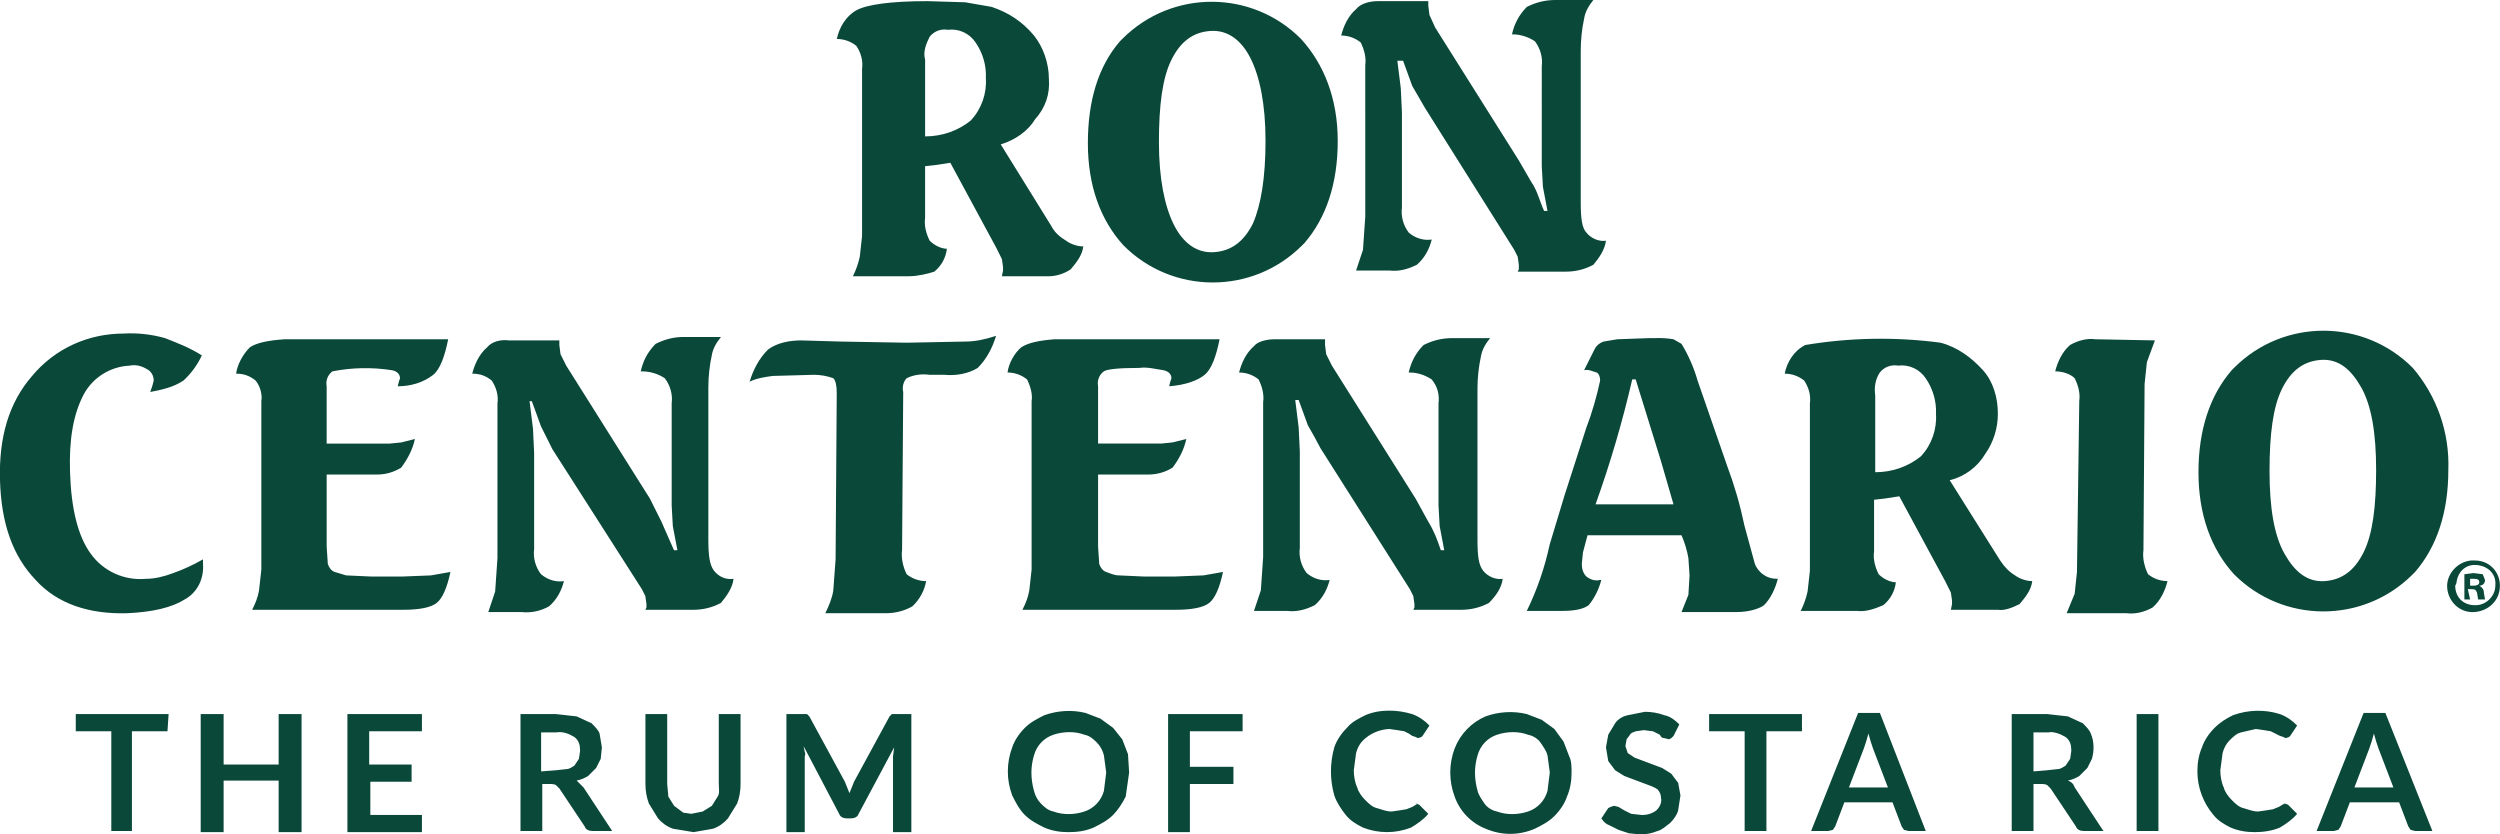 <?xml version="1.0" encoding="UTF-8"?>
<svg id="Layer_1" data-name="Layer 1" xmlns="http://www.w3.org/2000/svg" viewBox="0 0 218.11 72.8">
  <defs>
    <style>
      .cls-1 {
        fill: #0a483a;
      }
    </style>
  </defs>
  <path class="cls-1" d="m17.61,31c-.38.83-.93,1.58-1.6,2.2-.9.6-1.9.8-2.9,1l.2-.6.1-.4c0-.4-.2-.8-.6-1-.5-.3-1-.4-1.5-.3-1.68.08-3.2,1.02-4,2.5-.9,1.7-1.3,3.9-1.2,6.8.1,3.2.7,5.6,1.8,7.1,1.09,1.53,2.92,2.37,4.8,2.2.8,0,1.6-.2,2.4-.5.9-.32,1.77-.72,2.6-1.2v.4c.1,1.3-.5,2.5-1.6,3.1-1.1.7-2.8,1.1-5,1.2-3.3.1-6.1-.8-8-2.9C1.11,48.5.11,45.7,0,41.9s.8-6.8,2.8-9.1c2-2.4,4.9-3.7,8-3.7,1.21-.07,2.43.07,3.6.4,1,.4,2.1.8,3.2,1.5m7.2-1.4h14.3c-.3,1.5-.7,2.6-1.3,3.1-.9.7-2,1-3.1,1l.1-.4.1-.3c0-.3-.2-.6-.7-.7-1.73-.27-3.49-.24-5.2.1-.4.3-.6.8-.5,1.3v5h5.5l1-.1,1.2-.3c-.2.9-.6,1.7-1.2,2.5-.66.41-1.42.62-2.2.6h-4.3v6.3l.1,1.5c.1.3.3.6.6.7l1,.3,2.2.1h2.7l2.5-.1,1.7-.3c-.3,1.4-.7,2.3-1.2,2.7s-1.5.6-2.9.6h-13.2c.3-.6.5-1.1.6-1.7l.2-1.8v-14.7c.1-.6-.1-1.3-.5-1.8-.5-.4-1-.6-1.7-.6.1-.8.6-1.7,1.2-2.3.6-.4,1.6-.6,3-.7m19.6.1h4.4v.4l.1.8.5,1,7.3,11.6,1,2,1.1,2.5h.3l-.4-2.1-.1-1.8v-8.9c.1-.78-.12-1.57-.6-2.2-.6-.4-1.3-.6-2-.6h-.1c.2-.9.6-1.7,1.3-2.4.8-.4,1.6-.6,2.4-.6h3.3c-.4.5-.7,1-.8,1.6-.2.9-.3,1.9-.3,2.8v13.3c0,1.3.1,2.2.5,2.7s1,.8,1.7.7c-.1.8-.6,1.5-1.1,2.1-.74.4-1.56.6-2.4.6h-4.2l.1-.2v-.3l-.1-.7-.3-.6-7.8-12.2-1-2-.8-2.2h-.2l.3,2.4.1,2.1v8.4c-.1.78.12,1.57.6,2.2.6.5,1.3.7,2,.6-.2.8-.6,1.6-1.3,2.2-.73.41-1.57.59-2.4.5h-2.9l.6-1.8.2-2.9v-13.5c.1-.7-.1-1.4-.5-2-.5-.4-1-.6-1.7-.6.2-.8.6-1.7,1.3-2.3.4-.5,1.2-.7,1.9-.6m42.5-.4c-.3,1-.8,2-1.6,2.8-.8.5-1.9.7-2.9.6h-1.3c-.7-.1-1.4,0-2,.3-.3.3-.4.8-.3,1.2l-.1,13.8c-.1.7.1,1.5.4,2.1.5.4,1.1.6,1.7.6-.15.84-.57,1.61-1.2,2.2-.7.4-1.5.6-2.3.6h-5.3c.3-.6.6-1.3.7-2l.2-2.7.1-14.5c0-.7-.1-1.1-.3-1.3-.54-.2-1.12-.3-1.7-.3l-3.6.1c-.7.1-1.4.2-2,.5.3-1,.8-2,1.6-2.8.8-.6,1.9-.8,2.9-.8l3.5.1,5.7.1,5.1-.1c.9,0,1.8-.2,2.7-.5m5.1.3h14.4c-.3,1.5-.7,2.6-1.3,3.1s-1.7.9-3.1,1l.1-.4.1-.3c0-.3-.2-.6-.7-.7-.7-.1-1.4-.3-2.1-.2-1.7,0-2.8.1-3.1.3-.4.3-.6.8-.5,1.3v5h5.5l1-.1,1.2-.3c-.2.9-.6,1.7-1.2,2.5-.66.41-1.42.62-2.2.6h-4.3v6.3l.1,1.5c.1.3.3.6.6.7.3.1.7.3,1.1.3l2.2.1h2.7l2.5-.1,1.7-.3c-.3,1.4-.7,2.3-1.2,2.7s-1.5.6-2.9.6h-13.4c.3-.6.5-1.1.6-1.7l.2-1.8v-14.7c.1-.6-.1-1.3-.4-1.9-.5-.4-1.1-.6-1.7-.6.1-.8.6-1.7,1.2-2.2.6-.4,1.6-.6,2.9-.7m19.2,0h4.4v.5l.1.8.5,1,7.3,11.6,1.1,2c.5.8.8,1.6,1.1,2.5h.3l-.4-2.1-.1-1.8v-8.9c.1-.8-.1-1.5-.6-2.1-.6-.4-1.3-.6-1.9-.6h-.1c.2-.9.6-1.7,1.3-2.4.8-.4,1.6-.6,2.5-.6h3.3c-.4.5-.7,1-.8,1.6-.2.9-.3,1.9-.3,2.8v13.2c0,1.4.1,2.2.5,2.7s1.1.8,1.7.7c-.1.8-.6,1.5-1.2,2.1-.74.4-1.56.6-2.4.6h-4.2l.1-.2v-.3l-.1-.7-.3-.6-7.8-12.3c-.35-.68-.72-1.34-1.1-2l-.8-2.2h-.3l.3,2.4.1,2.1v8.4c-.1.78.12,1.57.6,2.2.6.5,1.3.7,2,.6-.2.8-.6,1.6-1.3,2.2-.8.4-1.6.6-2.4.5h-2.9l.6-1.8.2-2.9v-13.5c.1-.7-.1-1.4-.4-2-.5-.4-1.1-.6-1.7-.6.2-.8.6-1.7,1.3-2.3.3-.4,1.1-.6,1.8-.6m43.9,20.9c-.2.8-.6,1.7-1.2,2.3-.4.3-1.3.6-2.4.6h-4.8l.6-1.5.1-1.7-.1-1.5c-.12-.69-.32-1.36-.6-2h-8.2l-.4,1.5-.1,1c0,.4.1.8.4,1.1.4.3.8.4,1.2.3h.1c-.2.8-.6,1.6-1.1,2.2-.4.3-1.1.5-2.3.5h-3.1c.9-1.84,1.57-3.79,2-5.8l1.3-4.3,1.9-5.9c.5-1.3.9-2.7,1.2-4.1,0-.3-.1-.6-.3-.7-.4-.1-.7-.3-1.1-.2l.9-1.8c.2-.4.5-.6.8-.7l1.2-.2,2.8-.1h.5c.54-.02,1.07.01,1.6.1l.7.4c.61,1,1.08,2.08,1.4,3.2l2.6,7.5c.6,1.6,1.1,3.3,1.5,5.2l.9,3.3c.1.3.4.7.7.9.4.3.8.4,1.3.4h0Zm-12.7-17.4c-.85,3.69-1.92,7.33-3.2,10.9h6.8l-1.1-3.8-2.2-7.1s-.3,0-.3,0Zm27.7,8.8l4.4,7c.4.6.8,1,1.3,1.3.4.3,1,.5,1.5.5-.1.8-.6,1.4-1.1,2-.6.3-1.3.6-1.9.5h-4.1l.1-.5v-.3l-.1-.7-.5-1-4-7.4-1.3.2-.9.1v4.5c-.1.7.1,1.4.4,2,.4.4,1,.7,1.5.7-.09.79-.48,1.5-1.1,2-.7.3-1.5.6-2.3.5h-4.9c.27-.54.47-1.11.6-1.7l.2-1.8v-14.6c.1-.7-.1-1.4-.5-2-.5-.4-1.1-.6-1.7-.6.2-1,.8-2,1.8-2.5,3.9-.65,7.88-.72,11.8-.2,1.5.4,2.7,1.3,3.7,2.4.9,1,1.3,2.4,1.3,3.8,0,1.25-.38,2.48-1.1,3.5-.68,1.15-1.8,1.98-3.1,2.3m-6.5-.7c1.5,0,2.9-.5,4-1.4.92-1,1.39-2.34,1.3-3.7.05-1.1-.27-2.19-.9-3.1-.53-.79-1.46-1.22-2.4-1.1-.6-.1-1.2.1-1.6.6-.4.6-.5,1.3-.4,2v6.7h0Zm17.8-6.2c.1-.7-.1-1.4-.4-2-.4-.4-1.1-.6-1.7-.6.2-.8.6-1.7,1.3-2.3.7-.4,1.5-.6,2.2-.5l5.2.1-.7,1.9-.2,1.9-.1,14.5c-.1.7.1,1.5.4,2.1.5.4,1.1.6,1.7.6-.2.8-.6,1.7-1.3,2.3-.7.4-1.5.6-2.3.5h-5.2l.7-1.7.2-1.9.2-14.9h0Zm29.1-2.9c-4.28-4.31-11.25-4.33-15.56-.04-.01.01-.03.03-.04.04l-.2.2c-1.9,2.2-2.9,5.2-2.9,8.9s1.1,6.7,3.1,8.9c4.28,4.31,11.25,4.33,15.56.04.01-.01.03-.03.04-.04l.2-.2c1.9-2.2,2.9-5.2,2.9-8.9.12-3.25-.99-6.43-3.1-8.9m-4.3,16.1c-.8,1.6-1.9,2.4-3.4,2.5s-2.6-.8-3.5-2.4-1.3-4-1.3-7.2.3-5.6,1.1-7.2,1.9-2.4,3.4-2.5,2.6.8,3.5,2.4,1.3,4,1.3,7.2-.3,5.6-1.1,7.2m11.9,2.9c0,1.3-1,2.2-2.2,2.3-1.3.1-2.3-.9-2.4-2.1s.9-2.3,2.1-2.4h.3c1.3,0,2.2,1,2.2,2.2m-3.9,0c0,1,.7,1.7,1.7,1.7h.1c.9,0,1.7-.8,1.7-1.7.1-1-.6-1.7-1.6-1.8s-1.7.6-1.8,1.6l-.1.2m1.3,1.2h-.5v-2.2l.8-.1.8.1.2.5c0,.3-.2.5-.5.5.2.1.4.3.4.6l.1.6h-.6l-.1-.6c-.1-.2-.1-.3-.5-.3h-.3l.2.9h0Zm0-1.2h.3c.3,0,.5-.1.5-.3s-.1-.3-.5-.3h-.3v.6ZM87.31,12.6l4.4,7.1c.3.6.8,1,1.3,1.3.4.3,1,.5,1.5.5-.1.8-.6,1.4-1.1,2-.6.4-1.3.6-1.9.6h-4.1l.1-.5v-.3l-.1-.7-.5-1-4-7.4-1.3.2-.9.1v4.5c-.1.7.1,1.4.4,2,.4.4,1,.7,1.5.7-.09.79-.48,1.5-1.1,2-.6.2-1.5.4-2.2.4h-4.9c.27-.54.47-1.11.6-1.7l.2-1.8V6c.1-.7-.1-1.4-.5-2-.5-.4-1.1-.6-1.7-.6.2-1,.8-2,1.7-2.5.9-.5,3-.8,6.2-.8l3.3.1,2.3.4c1.5.5,2.7,1.3,3.7,2.5.8,1,1.3,2.4,1.3,3.8.1,1.3-.3,2.5-1.2,3.5-.6,1-1.7,1.8-3,2.2m-6.6-.7c1.5,0,2.9-.5,4-1.4.92-1,1.39-2.34,1.3-3.7.05-1.1-.27-2.19-.9-3.1-.53-.79-1.46-1.22-2.4-1.1-.6-.1-1.2.1-1.6.6-.3.6-.6,1.3-.4,2,0,0,0,6.7,0,6.7ZM113.51,3.4c-4.28-4.31-11.25-4.33-15.56-.04-.01.01-.03.03-.04.04l-.2.2c-1.9,2.2-2.8,5.2-2.8,8.9s1.1,6.7,3.1,8.9c4.28,4.31,11.25,4.33,15.56.04.01-.01.03-.03.04-.04l.2-.2c1.9-2.2,2.9-5.2,2.9-8.9s-1.2-6.7-3.2-8.9m-4.2,16.1c-.8,1.6-1.9,2.4-3.4,2.5s-2.7-.8-3.5-2.4-1.3-4-1.3-7.2.3-5.6,1.1-7.2,1.9-2.4,3.4-2.5,2.7.8,3.5,2.4c.8,1.6,1.3,4,1.3,7.2s-.4,5.6-1.1,7.2M120.21.1h4.4v.4l.1.8.5,1.1,7.3,11.6,1.1,1.9c.5.7.7,1.6,1.1,2.5h.3l-.4-2.1-.1-1.8V5.8c.1-.78-.12-1.57-.6-2.2-.6-.4-1.3-.6-1.9-.6h-.1c.2-.9.6-1.7,1.3-2.4.8-.4,1.6-.6,2.5-.6h3.3c-.4.5-.7,1-.8,1.6-.2.9-.3,1.9-.3,2.8v13.3c0,1.3.1,2.2.5,2.6.4.5,1.1.8,1.7.7-.1.8-.6,1.5-1.1,2.1-.74.4-1.56.6-2.4.6h-4.2l.1-.2v-.4l-.1-.7-.3-.6-7.8-12.4-1.1-1.9-.8-2.2h-.5l.3,2.4.1,2.1v8.3c-.1.78.12,1.57.6,2.2.6.5,1.3.7,2,.6-.2.8-.6,1.6-1.3,2.2-.8.4-1.6.6-2.4.5h-2.9l.6-1.8.2-2.9V5.7c.1-.7-.1-1.4-.4-2-.5-.4-1.1-.6-1.7-.6.2-.8.6-1.7,1.3-2.3.4-.5,1.2-.7,1.9-.7M14.61,63.8h-3.1v8.7h-1.8v-8.7h-3.1v-1.5h8.1l-.1,1.5Zm11.7-1.5v10.3h-2v-4.5h-4.8v4.5h-2v-10.3h2v4.4h4.8v-4.4s2,0,2,0Zm5.9,1.5v2.9h3.7v1.5h-3.6v2.9h4.5v1.5h-6.5v-10.3h6.5v1.5h-4.6Zm21.2,8.7h-1.7c-.3,0-.6-.1-.7-.4l-2.2-3.3-.3-.3c-.12-.07-.26-.1-.4-.1h-.8v4.1h-1.9v-10.2h3.1l1.8.2,1.3.6c.3.3.6.6.7.9l.2,1.2-.1,1-.4.8-.7.7c-.31.19-.65.33-1,.4l.3.3.3.3s2.5,3.8,2.5,3.8Zm-4.9-5.3l.9-.1c.3,0,.5-.2.7-.3l.4-.6.1-.7c0-.5-.1-.9-.5-1.2-.5-.3-1-.5-1.6-.4h-1.3v3.4s1.3-.1,1.3-.1Zm11.8,3.8l1-.2.8-.5.5-.8c.2-.3.1-.7.1-1.1v-6.1h1.9v6.1c0,.6-.1,1.2-.3,1.7l-.8,1.3c-.35.41-.79.72-1.3.9l-1.7.3-1.8-.3c-.51-.18-.95-.49-1.3-.9l-.8-1.3c-.2-.54-.3-1.12-.3-1.7v-6.1h1.9v6.1l.1,1.1.5.8.8.6s.7.1.7.1Zm19.2-8.7v10.3h-1.6v-6.6l.1-.8-3.1,5.8c-.1.3-.4.4-.7.4h-.3c-.3,0-.6-.1-.7-.4l-3.1-5.9.1.5c.1.2,0,.3,0,.4v6.6h-1.6v-10.3h1.8l.1.1.1.1,3.1,5.7.2.5.2.5.2-.5.2-.5,3.1-5.7.1-.1.1-.1h1.7Zm19,5.1l-.3,2.1c-.3.6-.7,1.2-1.1,1.6-.5.5-1.1.8-1.7,1.1-.7.3-1.4.4-2.2.4-.7,0-1.4-.1-2.1-.4-.6-.3-1.2-.6-1.7-1.1s-.8-1.1-1.1-1.7c-.51-1.35-.51-2.85,0-4.2.2-.6.6-1.2,1.1-1.7s1.1-.8,1.7-1.1c1.1-.4,2.4-.5,3.6-.2l1.3.5,1.1.8.8,1,.5,1.3s.1,1.6.1,1.6Zm-2,0l-.2-1.5c-.1-.4-.3-.8-.6-1.1s-.6-.6-1.1-.7c-.8-.3-1.8-.3-2.7,0-.83.27-1.47.95-1.7,1.8-.3,1-.3,2,0,3.1.1.4.3.8.6,1.1s.6.6,1.1.7c.8.3,1.8.3,2.7,0,.83-.27,1.47-.95,1.7-1.8l.2-1.6Zm7.3-3.6v3.1h3.8v1.5h-3.8v4.2h-1.9v-10.3h6.5v1.5h-4.6Zm19.7,6.3l.3.1.8.8c-.4.5-1,.9-1.5,1.2-1.35.53-2.85.53-4.2,0-.6-.3-1.1-.6-1.5-1.1s-.8-1.1-1-1.7c-.39-1.37-.39-2.83,0-4.2.2-.6.6-1.2,1.1-1.7.4-.5,1-.8,1.6-1.1.7-.3,1.4-.4,2.1-.4s1.3.1,2,.3c.57.21,1.08.56,1.5,1l-.6.9-.1.1-.3.1-.2-.1-.3-.1-.3-.2-.4-.2-.6-.1-.7-.1c-.86.04-1.68.39-2.3,1-.3.3-.5.7-.6,1.1l-.2,1.5c0,.5.1,1.1.3,1.5.1.4.4.8.7,1.1s.6.6,1,.7.8.3,1.3.3l.7-.1.6-.1.5-.2.5-.3q-.2.1-.2,0-.1.1,0,0Zm13.6-2.7c0,.7-.1,1.4-.4,2.1-.2.6-.6,1.2-1.1,1.7s-1.1.8-1.7,1.1c-1.4.6-2.9.6-4.3,0-1.26-.5-2.25-1.52-2.7-2.8-.51-1.35-.51-2.85,0-4.2.49-1.26,1.46-2.27,2.7-2.8,1.1-.4,2.4-.5,3.6-.2l1.3.5,1.1.8.8,1.1.5,1.3c.2.4.2.9.2,1.4h0Zm-1.9,0l-.2-1.5c-.1-.4-.4-.8-.6-1.1s-.6-.6-1.1-.7c-.8-.3-1.8-.3-2.7,0-.83.27-1.47.95-1.7,1.8-.3,1-.3,2,0,3.1.1.4.4.8.6,1.1s.6.6,1.1.7c.8.3,1.8.3,2.7,0,.83-.27,1.47-.95,1.7-1.8l.2-1.6Zm10.8-3.2l-.2.2-.2.1-.4-.1c-.2,0-.3-.1-.4-.3l-.6-.3-.8-.1-.7.1c-.2.1-.4.1-.5.3l-.3.4-.1.6.2.6.6.4.8.3.8.3.8.3.8.5.6.8.2,1.1-.2,1.3c-.1.4-.4.8-.7,1.1-.4.3-.7.6-1.1.7-.48.2-.99.3-1.5.3l-1-.1-.9-.3-.8-.4c-.3-.1-.5-.3-.7-.6l.6-.9.2-.1.3-.1.4.1.5.3.6.3.9.1c.47.02.93-.12,1.3-.4.3-.3.5-.7.4-1.1,0-.22-.07-.43-.2-.6-.1-.2-.4-.3-.6-.4l-.8-.3-.8-.3-.8-.3-.8-.5-.6-.8-.2-1.2.2-1.1.6-1c.2-.3.6-.6,1.1-.7l1.5-.3c.58,0,1.16.1,1.7.3.5.1.9.4,1.3.8l-.5,1h0Zm11.2-.4h-3.1v8.7h-1.9v-8.7h-3.1v-1.5h8.1v1.5Zm10.8,8.7h-1.5l-.4-.1-.2-.3-.8-2.1h-4.2l-.8,2.1-.2.3-.4.1h-1.5l4.1-10.3h1.9l4,10.3Zm-3.3-3.8l-1.3-3.4-.2-.6-.2-.7-.2.7-.2.6-1.3,3.4h3.4Zm18.8,3.8h-1.7c-.3,0-.6-.1-.7-.4l-2.2-3.3-.3-.3c-.12-.07-.26-.1-.4-.1h-.8v4.1h-1.9v-10.2h3.1l1.8.2,1.3.6c.3.3.6.6.7.9.3.7.3,1.5.1,2.2l-.4.8-.7.7c-.31.19-.65.33-1,.4.3.1.5.3.6.6l2.5,3.8h0Zm-4.9-5.3l.9-.1c.3,0,.5-.2.7-.3l.4-.6.1-.7c0-.5-.1-.9-.5-1.2-.5-.3-1.1-.5-1.5-.4h-1.3v3.4l1.2-.1h0Zm9.7,5.3h-1.9v-10.2h1.9v10.2Zm11-2.4l.3.1.8.8c-.4.5-1,.9-1.5,1.2-.7.3-1.5.4-2.2.4s-1.4-.1-2.1-.4c-.6-.3-1.1-.6-1.5-1.1-.9-1.06-1.4-2.41-1.4-3.8,0-.7.1-1.4.4-2.1.2-.6.6-1.2,1.1-1.7s1-.8,1.6-1.1c1.32-.48,2.76-.52,4.1-.1.57.21,1.08.56,1.5,1l-.6.9-.1.1-.3.1-.2-.1-.3-.1-.4-.2-.4-.2-.6-.1-.7-.1-1.3.3c-.4.1-.7.4-1,.7s-.5.7-.6,1.1l-.2,1.5c0,.5.1,1.1.3,1.5.1.4.4.8.7,1.1s.6.6,1,.7.8.3,1.3.3l.7-.1.6-.1.5-.2.5-.3c-.2.1-.1.1,0,0-.1.1,0,.1,0,0h0Zm12.9,2.4h-1.5l-.4-.1-.2-.3-.8-2.1h-4.3l-.8,2.1-.2.3-.4.1h-1.5l4.1-10.3h1.9l4.1,10.3h0Zm-3.4-3.8l-1.3-3.4-.2-.6-.2-.7-.2.7-.2.6-1.3,3.4h3.4Z"/>
</svg>